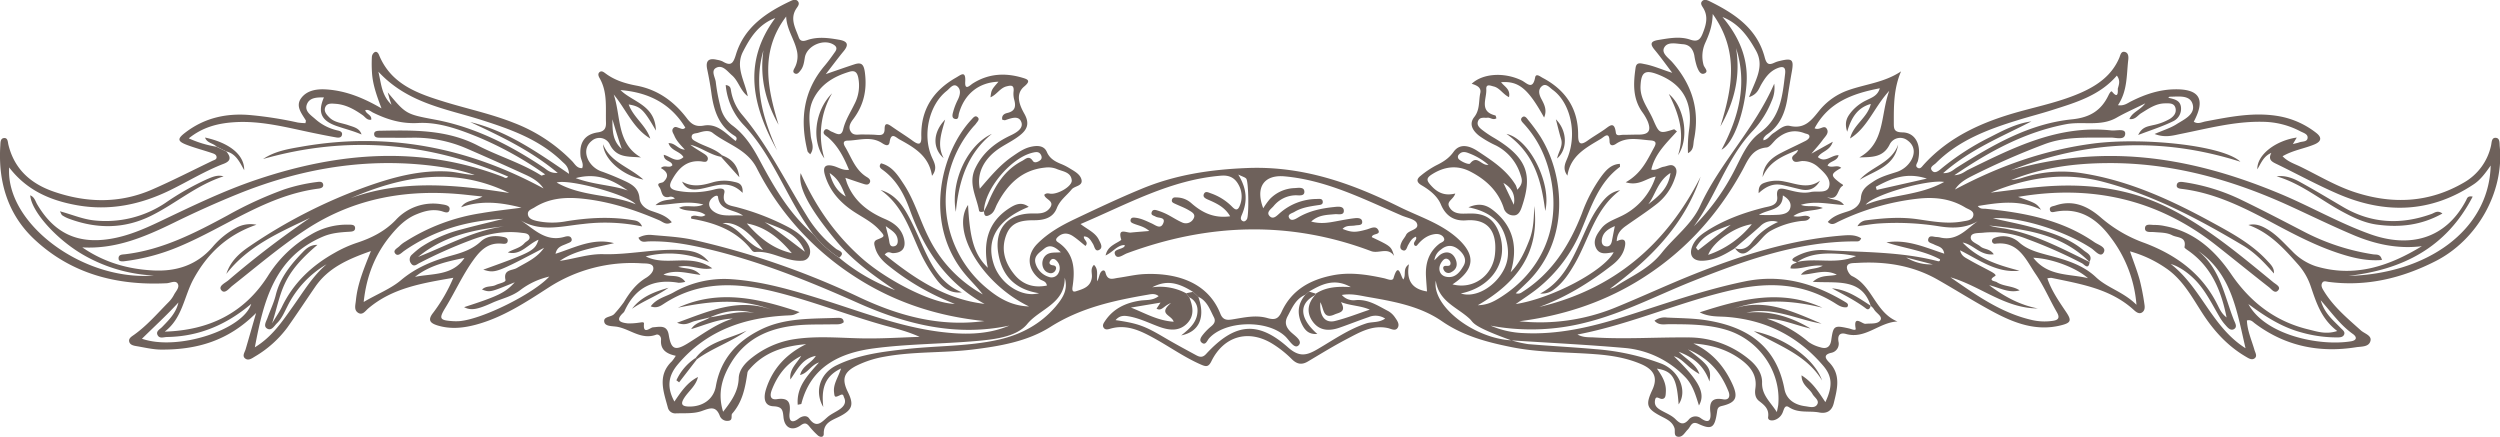 <svg xmlns="http://www.w3.org/2000/svg" viewBox="0 0 1085.47 189.81"><path fill="#6e615b" d="M630.65 123.47c9.11 2.38 17.49-3.85 18.45-13.08 1.15-11.15-4.16-15.38-12.48-14.72-5 .4-8.79-1.68-11-6.88-1.52-3.65-4.88-6.3-8.36-8.33-2.35-1.37-2.28-2.71-.4-4.16a39.52 39.52 0 0 1 6.6-4.44c3-1.47 5.58-3 7.67-5.94 2.79-3.92 7.06-2.54 10.34-.39 6.24 4.11 12.61 8.2 16.63 14.84a9.67 9.67 0 0 1 .67 2c2.7-2.62 2.07-4.59 1.43-6.46a21.33 21.33 0 0 0-10.6-12.71 43.87 43.87 0 0 1-7.34-4.22c-2.56-2-4.71-4.94-2.16-8.16s1.86-7 2.63-10.45c.53-2.46-1.66-3.35-3.74-4 4.9-4.61 14.27-5.06 21.67-1.46 2.12 1 4.8 4.48 5.87-1.25.37-2 2.18-.43 3.23.12 10 5.27 15.5 13.41 15.45 24.87 0 3.61.86 4.72 4.12 2.39 2.31-1.65 4.76-3.07 7.1-4.67s4.48-4.08 5.15 1.22c.21 1.62 1.82 1 2.92.95 2.33 0 4.65-.11 7-.1 4.25 0 5.49-1.62 4-5.53a21.35 21.35 0 0 0-2.49-4.31c-4.18-5.94-3.83-12.54-2.85-19.21.38-2.59 2.34-1.85 3.91-1.56 4.08.76 7.82 2.54 12 3.78-2.57-3.37-5-6.81-7.73-10.08-2.14-2.61-1.43-3.66 1.65-4.17 4.63-.76 9.35-1.69 13.85-.16 3.31 1.13 4.43-.07 5.5-2.81 1.46-3.7 2.46-7.27.13-11-.51-.82-1.27-1.82-.55-2.74.89-1.14 2.23-.66 3.23-.17 10.86 5.33 20.72 11.77 24.06 24.39.79 3 1.77 3.55 4.34 2.3a11.37 11.37 0 0 1 2.38-.75c5.23-1.28 6-.52 5.06 4.69-.68 3.77-1.29 7.55-1.87 11.34-1 6.49-3.32 12.2-9 16a5.89 5.89 0 0 0-1.35 1.46c-.16.21-.09.57-.14 1 2-.29 2.88-2.14 4.35-3.09 2.25-1.44 4.55-3.74 7.15-3.15 6.55 1.5 9.47-2.56 12.91-6.81a28.08 28.08 0 0 1 12.6-8.74c7.46-2.62 15.6-3.32 22.78-8.14-3.14 7.28-3.16 14.64-3.15 22 0 2.83-.1 4.44 3.75 4.5 5.72.08 8.39 5.59 6.72 12.39-.25 1-1.51 2.24 0 3.05 1.05.56 1.75-.58 2.41-1.31 11.28-12.49 26-18.83 41.78-23.19 9-2.48 18.15-4.42 26.72-8.23 7.16-3.18 13.34-7.54 16.54-15.13.48-1.15.72-3 2.5-2.48 1.49.43 1.52 2.13 1.37 3.44-.77 6.57-.29 13.4-4.47 19.65 2.72.44 4.29-1 5.94-1.78 5.89-2.94 12-5 18.65-5.11 10.85-.2 13.53 4.3 8.33 14.06 1.77 1.21 3.46.19 5.14-.13 10.64-2 21.24-4.2 32.19-2.19a36.6 36.6 0 0 1 15.77 7.13c2.69 2.07 2.29 3.81-.75 5.07-4.39 1.82-9.24 2.49-13.8 5.12 2.3 2.39 5 3.21 7.5 4.41 7.94 3.85 15.52 8.49 24 11.24 16.32 5.3 32.17 4.57 47.23-4.22a24.47 24.47 0 0 0 11.79-16.05c.32-1.33.16-3.6 2.16-3.37 1.78.2 1.48 2.34 1.62 3.76 1.93 19.77-9.71 40.56-27.9 49.79-14.59 7.41-29.92 11.13-46.37 9-1-.12-2.16-.63-2.77.35-.82 1.31.07 2.62.74 3.71 4.16 6.78 10.2 11.8 16 17 1.56 1.39 4.69 2.17 4.19 4.45-.62 2.86-4 2.49-6.33 2.87-16 2.53-30.8-.52-43.93-10.4-.88-.66-1.66-1.71-3.41-1.24.18 4.49 2.07 8.59 3.29 12.84.36 1.22 1.35 2.68 0 3.65-1.23.84-2.56-.06-3.72-.74-7.8-4.55-13.72-11-18.62-18.47-4.63-7.09-8.59-14.74-15.8-19.77a52.16 52.16 0 0 0-15.91-7.52c1.57 4.58 3.14 8.51 4.25 12.57a99 99 0 0 1 2 10.3c.21 1.31.3 2.78-1 3.65s-2.6-.17-3.52-1c-10.14-9.3-23.1-11.32-35.82-14a7.09 7.09 0 0 0-1.8.21c1.85 5.42 5 9.91 8 14.39 2.63 3.84 2.4 4.9-2.08 6-10.61 2.68-20.13-.91-29.21-5.75-8.22-4.38-16.1-9.4-24.19-14-10.92-6.25-22.81-8.09-35.18-7.34-1.53.09-4-.11-4.33 1.57-.26 1.21 1 3.57 2.21 4.14 8.84 4.18 10.07 15.79 19.69 19.72-8 .36-13.89 7.8-22.35 5.41-2.59-.73-3.68.53-3.25 3.28a4 4 0 0 1-3.2 4.92c-3.3.79-2.6 2.35-.92 4.05 5.35 5.42 3.57 11.7 2.07 17.83-.74 3.05-2.8 4.71-6.36 4-4.35-.82-9 .46-13.1-2.29-1.76-1.17-2.13.88-2.6 2a5.64 5.64 0 0 1-3.83 3.63c-1.28.33-2.8.05-2.6-1.37.49-3.47-1.61-5.15-3.9-6.91-1.81-1.4-1.93-3.47-1.64-5.49.8-5.5-1.9-9.23-6-12.32-6.17-4.66-13.25-6.64-20.93-7.19 8 3.64 13.37 9.83 16.94 17.61 2.69 5.88 1.57 8.09-4.7 9.55-1.81.42-1.8 1.54-2 2.9-1 6.64-2.34 7.5-8.13 4.81-2.93-1.36-3.28 1.28-4.55 2.52s-2.2 3.37-4.23 3.1-1.09-2.47-1.53-3.78c-.9-2.66-3.13-3.74-5.37-4.89-6.75-3.47-7.32-5.08-4.25-11.66 2.38-5.1 1-8.6-4.57-11.08-6.48-2.85-13.38-3.93-20.4-4.45-12.12-.91-24.36-.65-36.31-3.08-10.56-2.14-20.83-4.84-30.09-11.24-9.58-6.62-21.19-8.62-32.55-10.59-3.37-.59-6.78-1.5-10.88-.79a6.69 6.69 0 0 0 5.75 2.27c5.58-.6 9.9 2.41 14.44 4.76a8.77 8.77 0 0 1 2.87 2.69c.92 1.33 2.18 3 1.17 4.56s-2.78.43-4.17.11c-6.81-1.52-12.36 1.85-17.92 4.75-5.75 3-11.29 6.42-16.88 9.74-2.72 1.61-4.78 1.18-7.06-1.09a46.78 46.78 0 0 0-8.19-6.51c-10.44-6.52-21.24-3.51-26.65 7.51-1.29 2.61-2.38 2.37-4.58 1.41-7.22-3.16-13.6-7.75-20.46-11.51-5.93-3.25-11.9-6.12-19-4-.93.28-2.06.55-2.73-.47s-.06-1.93.5-2.77c3.63-5.54 9.07-8.06 15.37-9 2.59-.39 5.35.09 8-1.94-1.58-1.29-3.27-.88-4.74-.62-14.79 2.54-29.14 5.67-42.29 14-10 6.32-22 8.37-33.81 9.81-12.73 1.55-25.64.76-38.3 3.12a44.32 44.32 0 0 0-12.07 3.9c-5.51 2.79-6.46 5.84-3.75 11.35s2.07 7.81-3.59 10.7c-3.23 1.65-7 2.65-6.85 7.51 0 1.69-1.58 1.55-2.57.7a33.71 33.71 0 0 1-3.77-4c-1.19-1.43-2.06-1.54-3.7-.36-3.68 2.65-7 1.13-7.45-3.57-.3-3-.47-4.55-4.37-4.72-4.31-.18-4.23-4.14-3.23-7.34 2.87-9.1 8.92-15.44 17.45-19.64-9.47.83-18.18 3.37-24.68 11a2.9 2.9 0 0 0-.8 1.25c-.95 6.44-2.08 12.76-6.64 17.91-.65.73.45 2.83-1.51 3.11a3.48 3.48 0 0 1-3.79-1.92c-1.73-4.78-4.32-3.58-8-2.28-3.48 1.22-7.54.85-11.36 1a3.3 3.3 0 0 1-3.3-2.62c-1.85-6.87-4.63-13.86 1.78-20a17.6 17.6 0 0 0 1.68-2.39c-4.07-.87-6.77-2.64-6.39-7 .12-1.3-1-2.58-2.16-2.14-6.3 2.32-11.11-2.31-16.65-3.41-2-.4-5.28-.07-5.8-2-.71-2.67 3.15-2.1 4.41-3.73a56.67 56.67 0 0 0 4.05-5c2.51-4.2 5.34-8 9.65-10.58 1.65-1 3.6-2.86 3.08-4.7-.46-1.66-3.14-1.5-4.88-1.58a66.44 66.44 0 0 0-40.44 10.45c-10.06 6.49-20.11 13.15-31.93 16.26-5.39 1.41-10.79 1.93-16.26.29-3.28-1-4.58-2.32-2-5.56a70.31 70.31 0 0 0 8.74-15.17c-13.51 2.36-26.41 4.39-36.92 13.3-1.29 1.09-2.59 3.28-4.62 1.76-1.65-1.22-.95-3.33-.77-5.16.68-7.18 3.44-13.78 6.53-21.51-10 3.53-18.51 7.28-24.18 15.52-4.06 5.9-8 11.9-12.14 17.73a47.45 47.45 0 0 1-14.03 12.54c-1.26.77-2.77 1.91-4.15.93-1.59-1.12-.3-2.7.1-4.07 1.39-4.75 2.75-9.51 4.54-15.75-12.12 12.21-25.91 15.96-41.07 15.89-3.62 0-7.25-.89-10.86-1.5-1.28-.21-2.85-.53-3.17-2s1.17-2.23 2.22-3c5.59-4 10.06-9.22 14.86-14.08a12.74 12.74 0 0 0 2.36-3.2c.79-1.57 2.67-3.28 1.57-4.94-1-1.45-3.11-.18-4.71-.09-21.72 1.08-41.59-4.11-57.61-19.19C3.39 93.05-.86 78.91.13 63.28c.09-1.29-.05-3.12 1.52-3.33 1.79-.24 1.71 1.67 2 2.9 2.57 10.54 9.63 16.84 19.5 20.29 14.4 5 28.81 5.3 42.93-.86 8.85-3.86 17.45-8.28 26.16-12.46.73-.35 1.78-.52 1.8-1.51 0-1.22-1.15-1.57-2.05-1.87-3.62-1.22-7.35-2.19-10.91-3.55-4.06-1.56-4.12-2.64-.73-5.25 8.67-6.68 18.5-8.7 29.21-7.59a164.17 164.17 0 0 1 19.72 3.15 23.53 23.53 0 0 0 3.36.26c.07-.6.26-1 .13-1.21-1.81-3-4.53-6.13-2.05-9.57s6.72-4.11 10.83-3.86c8.28.51 15.86 3.45 24.1 8.24-2.22-5.84-3.82-10.5-4.13-15.44a57.89 57.89 0 0 1-.05-7 2.69 2.69 0 0 1 1.24-2c.84-.4 1.49.35 1.84 1.2 5.29 13 17.14 16.91 29 20.55 9.87 3 20 5.17 29.62 9a70.37 70.37 0 0 1 25.27 16.64c1.18 1.24 2.06 3.12 4.34 3 .76-1.94-.57-3.55-.73-5.31-.54-5.79 1.83-9.39 7.52-10.22 2.9-.42 3.62-1.83 3.54-4.31-.2-6.46.71-13.06-2.68-19.08-.48-.84-1.05-1.94-.14-2.75s1.87 0 2.63.55c4 3 8.69 4.4 13.39 5.28 9.44 1.77 16.48 7 22.06 14.37 2 2.6 3.91 3.56 7.14 3 6-1.12 9.67 3.49 13.91 6.68 1.07-1.5-.22-2.09-.81-2.47-6.65-4.33-8.73-11-9.73-18.32-.47-3.46-1.1-6.91-1.82-10.33-.8-3.78.69-5 4.27-4.13a8.71 8.71 0 0 1 2.39.69c3.57 2.14 4.61 1 5.79-2.91 3.63-12 13.2-18.34 23.86-23.35 1-.48 2.36-.91 3.19.31.64 1-.05 1.93-.62 2.74-3.17 4.5-.63 8.62.88 12.78.68 1.89 2.11 1.71 3.7 1.16 4.58-1.56 9.19-.94 13.82-.13 3.5.62 4.41 2 2 4.92s-4.69 6-7.79 10c4.88-1.68 8.61-3 12.4-4.24 3.05-1 4.09-.08 4.57 3.49 1 7.58-.46 14.15-5 20.22-1.15 1.52-2.44 3.45-1.11 5.52 1.21 1.88 3.28 1.15 5.06 1.21 2 .06 4 0 6 .18s3.61.24 3.62-2.58c0-3.06 1.55-2.12 3.16-1 3 2.11 6.11 4 9.08 6.18 2.48 1.78 3.8 1.9 3.7-1.78-.33-11.66 5.09-20 15.06-25.68 2.13-1.2 4.28-3.26 4 1.79-.24 4.12 2.11 1.48 3.3.73 6.83-4.32 14.1-4.7 21.62-2.44 2.14.64 3.76 1.22.71 3.76-4.14 3.43-1.86 8.46 0 11.77 2.49 4.37 1.21 7-1.88 9.44-2.58 2.06-5.62 3.54-8.42 5.32-7 4.48-10.47 10.95-9 17.87 4.54-5.25 8.73-10.32 14.19-14.05 2.49-1.71 4.95-3.47 7.92-4.14 2.7-.62 5.75-.69 7 2.23s3.59 4.16 6.24 5.24a23.76 23.76 0 0 1 3.56 1.8c2 1.23 4.39 2.43 5.13 4.6 1.09 3.22-2.81 3-4.14 4.6-2.18 2.69-5.11 4.68-6.46 8.14-1.72 4.44-5.85 5.27-9.93 5.27-5.16 0-9.77.69-11.93 6.14-2.54 6.4-.76 12.18 3.3 17.26 3.6 4.48 8.41 6.14 14.26 4.95-.37-2-2-2-3-2.71-5.53-4.23-6-10.56-1.13-15.46 4.66-4.7 10.33-7.88 16.2-10.67 9.48-4.5 19-9 28.66-13 14.71-6.18 29.92-8.53 46.08-9.18 24.26-1 45.46 6.59 66.39 16.95 8.34 4.12 17.37 6.91 24.59 13.14 8.59 7.54 8.22 13.87-1.7 20.42ZM515 127.33l1.38 1.76c1.62 4.07 2.39 8.14-1.2 11.58s-8 2.65-12.17 1.1-8.26-3.57-12.72-4.39c-2.08-.38-4.1-.54-5.91 1.61 9.83 1.44 12.64 2.52 21.37 7.67 4.45 2.62 9 5.06 13.53 7.52 1.5.82 2.8 1.24 4.37-.46 12.38-13.43 22.37-14.62 35.54-2.94 4.94 4.38 8.1 3.62 12.88.82 6.86-4 13.44-8.66 21.14-11.18 2.51-.83 5.44-.17 8.21-2.1a7.61 7.61 0 0 0-7.15-.64c-4.25 1.45-8.42 3.12-12.66 4.59-4.44 1.55-8.75 1.43-11.69-2.71-2.76-3.89-2.1-7.87 1.06-11.41q.15-.33.33-.66c4.44-2.89 9.48-3.19 15.2-2.83-7.05-4-12.62-1.31-18.11 1.93l-1.55 1.36c-4.25 1.74-5.82 5.7-7.78 9.35-1.38 2.56-.85 4.59 1.22 6.68 1.73 1.72 5.58 4 3.5 6-1.84 1.75-4-2.34-5.82-4-7.77-7.27-26-6.83-33 .91-.87 1-1.53 3.31-3.25 1.83-1.34-1.16.07-2.79 1-3.92a25.66 25.66 0 0 1 3.2-3.14c1.29-1.08 2-2.23 1.15-3.88-1.75-3.37-2.93-7.16-6.79-8.91-.75-.71-1.5-1.42-2.26-2.12-7-4.44-12-5.07-17.74-2a24 24 0 0 1 14.72 2.58Zm141.19 20.46c-17.4-6.32-16.21-7.59-18-9.29-5.42-5.11-13.52-7.52-14.78-16.64-1.83 11 16.6 25.09 32.81 25.9a51.72 51.72 0 0 0 7.26 1.65c9.77.83 19.58 1.33 29.35 2.2a102.73 102.73 0 0 1 28.54 6.29c7.77 3.06 11.43 11.94 7.47 17.68-.81-11.5-2.57-14.43-9.42-15.53 2.16 3.08 4.11 6.19 3.87 10.09-.08 1.29 0 3.09-1.75 3.07-1.26 0-2.75-1.9-3 1-.19 2 1.06 3 2.57 3.89 2.16 1.25 4.64 2.18 6.35 3.88 2.06 2.08 3.5 2.68 5.66.33a3.8 3.8 0 0 1 5.4-.69c3.77 2.68 4.45.41 4.09-2.71-.5-4.36.77-6.38 5.5-5.54 2.77.49 3.17-1.48 2.36-3.47-3.2-7.92-8.15-14.25-17.57-18.19 9.27 7 10.22 8.35 9.33 13.93-2.33-6.59-6.47-10.25-13.36-12.9 3.83 3.66 7.67 5.5 9 9.68a28.9 28.9 0 0 1-5.42-4c-1.74-1.5-3.37-3.17-5.66-3.73 10.93 10.57 13.93 16.07 10.87 21.37-1.48-4.65-2.71-9.1-6.14-12.52a41.26 41.26 0 0 0-26-12.45c-16.46-1.44-32.9-2.24-49.33-3.3ZM353.13 101.7a47.46 47.46 0 0 0 11.23 10.21 82.92 82.92 0 0 0 24.29 14.08c-9.22-6.26-18.33-12.67-25.46-21.27-11.83-14.28-16.78-23.46-15.55-29.54 6.63 14.87 15.23 26.91 26.56 36.93 10.9 9.64 30.56 19.69 40.37 19.83a106.81 106.81 0 0 1-28.84-16.62c-2.67-2.13-4.9-4.54-5.8-7.9-.32-1.2-.87-2.66.94-3.39 3.46-1.39 3.46-1.41.93-4.19-3.08-3.4-7.16-5.39-10.92-7.84-6-3.94-10.67-9-12.73-16.1-.95-3.26 0-4.8 3.72-3.83 2.1.54 4 2 6.76 1.68-2.31-5.56-4.79-10.39-9.09-14.08-.92-.79-2.7-1.57-1.56-3.09.91-1.23 2.06.19 3.07.57 1.94.73 4.23 2.56 5.07-1.05.94-4 3.17-7.32 4.88-10.91a17.3 17.3 0 0 0 1.61-11.63c-.51-2.27-1.56-3.11-3.87-2.39-6.57 2-12.16 5.22-15.47 11.64-2.71 5.26-1.75 10.67-1.26 16.13.24 2.57 1.88 5.27-.24 8.06-.54-.62-1.05-.94-1.15-1.35-3.37-13.53-1.91-26.09 7.42-37.1 1.61-1.9 3.06-3.93 4.51-6 .73-1 1-2.06-.36-3-4.31-3-11.87.22-12.74 5.44-.33 2-.57 4-1.87 5.61-.62.79-1.36 1.82-2.41 1.33-1.27-.59-.52-1.74-.09-2.56a10.69 10.69 0 0 0 .81-7.79c-1.2-4.87-4.38-9.09-4.54-14.41-11.48 15.11-8.2 30.94-3.3 47-5.73-10.15-8.26-20.8-6.57-32.34-4.47 15.4-.23 29.58 5.9 43.44-10.44-18.85-15.29-37.88-.76-57.46-7.32 2.77-10.89 8.53-14 14.58-3.51 6.74.84 12.88 2.06 19.42-3.3-2.53-4-6.61-6.86-9.1-2-1.73-4-4.61-6.7-3.35s-.53 4.22-.33 6.34a79 79 0 0 0 1.93 10.29 14.05 14.05 0 0 0 5.12 8.38c5.28 3.85 8.7 9.1 11.73 14.7 6.39 11.98 13.1 23.72 23.56 32.63ZM98.28 65.79c1.84 2.21 2.24 4-1.07 5.29-8.12 3.1-15.52 7.68-23.3 11.48-12.92 6.31-26.33 9.12-40.7 6.51-11.46-2.08-21.59-6.43-29.23-16.37-1.61 24.5 32.21 49.45 62.86 46.93a67.51 67.51 0 0 1-31.91-9.71c-11.11-6.78-21.36-18.36-21.8-25.12 1.85.77 2.21 2.53 3 3.9 7.37 12.54 17.58 17.37 31.85 15 7.48-1.23 14.37-4.18 21.15-7.41 14-6.66 27.89-13.46 42.63-18.39 35.43-11.86 70.92-14.82 106.61-1.1.62.24 1.34 1 2.27-.12-34.65-15-70-18-106.41-7.64 5.26-3.51 11.25-4.41 17.13-5.43 37-6.41 71.74.37 104.63 18.21-1.95-2.92-4.81-4.56-7.76-5.92q-12.72-5.83-25.55-11.4a56.87 56.87 0 0 0-23.86-4.71c-4.5.08-9 0-13.5 0-1.12 0-2.69.07-2.86-1.37-.19-1.6 1.4-1.63 2.5-1.65 14.52-.27 29-.58 42.49 6.41 9 4.66 18.87 7.54 27.53 13 .23.15.77-.18 1.74-.45a151 151 0 0 0-29.58-16.39c-8.24-3.31-16.79-6.41-25.6-5.93-7.27.4-13.39-1.49-19.56-4.51-1-.5-2-1.53-3.4-1.05.46 1.79 2.92 2 2.61 4.11-1.88.36-2.64-1.23-3.79-2-3.59-2.52-7.34-4.62-11.84-4.9-1.64-.1-3.61-.37-4.35 1.55-.68 1.76.59 3.17 1.78 4.36 2.25 2.27 5.42 2.39 8.22 3.37 2.3.81 4.9 1.24 5.77 4.05-3.59-1.55-7.29-2.44-10.86-3.69-6.69-2.33-8.27-6-5.47-12.42-3 0-6.23 0-7.39 3s1.76 4.73 3.69 6.46a21.53 21.53 0 0 0 9.71 4.92c1 .22 2.09.61 1.83 1.89s-1.46 1.3-2.44 1.13c-3.28-.57-6.55-1.23-9.81-1.9-11.4-2.34-22.7-5.48-34.53-4.71-7 .45-13.63 2.07-19.74 7a47 47 0 0 0 12 3.64Zm329 26c-.83.3-2.05.43-2.2-.39-1.09-6.05-4.79-11.75-1.62-18.36 3.32-6.89 8.69-11.11 15.38-14.27 2.3-1.09 5.61-2.94 4.63-5.71-1.1-3.12-4.42-1.74-7-.89-.38.13-.89-.13-1.31-.2-.36-1.94 1-2.65 2.2-2.92 3.65-.84 3.77-3.09 2.92-6.06a10.06 10.06 0 0 1-.18-3.47c.21-2.77-1.26-2.47-3.15-2-2.78.73-4.15 3.57-6.9 4.73.41-3.24.41-3.24 3.48-6.77-8.54.28-14.78 5.29-17.17 13.77-.29 1 0 2.79-1.73 2.38-1.49-.35-1.1-1.92-.8-3a28 28 0 0 1 1.94-5.12c1.1-2.11 1.65-4.54-.12-6s-3.27.91-4.58 1.94c-7.75 6.11-10.64 19.18-6.51 28.7 1.08 2.48 2.7 4.92.1 8.19-1.28-8.62-7.66-12.26-14.11-15.8-1.63-.9-3.62-3.33-4.29 1.12-.37 2.48-2.47 1-3.55.3-4.76-2.91-9.77-1-14.67-.9-2 0-2 1.21-1.1 2.7 2.8 4.66 4.42 10.15 9.52 13.17.82.49 1.79 1.31 1.15 2.43s-1.76.78-2.71.48c-2.45-.77-4.88-1.63-7.86-2.63.43 1.33.58 2 .82 2.56 3.08 7.61 9 12.16 16.32 15.29 4 1.71 7.26 4.14 8.33 8.64.94 4-.8 6.13-4.8 6.21-1 0-2.13-1.16-3.57.64 12.91 10.4 26.31 19.39 43.36 21.41-16.65-9.11-26.24-23.64-32.49-40.94-2.45-6.78-5.85-13.09-12-17.44-.79-.56-1.59-1.35-.47-2.67 4.9 1.26 7.37 5.28 9.9 9.12 4.7 7.15 6.92 15.48 10.76 23.06a57 57 0 0 0 23.53 24.74c-2.33-3-5-5.61-7.43-8.47-18.49-21.8-11.17-52.84 2.55-67.5.66-.71 1.5-1.83 2.45-1.11 1.37 1 .09 2-.54 2.94-.38.54-.89 1-1.32 1.5a49.24 49.24 0 0 0 6.62 70.46c5.05 4.12 10.55 7.19 17.74 7.41-20.42-9.83-34.16-32.95-26.48-44.07.79 15.07 2.77 21.56 8.58 27.28-2.18-10.84-.1-19.91 9.53-26 2.4-1.51 5.14-2.81 8.23-.45-13.59 5.42-18.8 14.27-15.1 25.14 2.81 8.26 12 14.41 19.6 12.35-10.41-1.61-16-7.54-17.66-17-1.93-10.75 3.93-17.64 14.66-17.62 2.83 0 5.74.26 7.72-2.44 2.27-3.09-2.27-3.66-2.46-5.69 1-.9 1.83-.55 2.65-.46 3.3.37 9.49-3.23 9.27-5.8-.33-3.72-4.12-3.84-6.7-5a10 10 0 0 0-4.91-.53c-10.14 1-16.36 7.36-20.82 15.89-.83 1.6-1.15 3.45-2.91 4.5-1.92 1.15-2.76.71-2.74-1.5.59-1.19 1.25-2.36 1.75-3.58 3.11-7.57 7.23-14.3 14.79-18.22 1.44-.75 2.93-2.57 4.64 0 .72 1.1 2.18.48 3.14-.23s.82-1.77.22-2.66c-.79-1.18-2-1-3.16-.74-9.54 2.02-21.26 15.94-21.43 25.56Zm480 22c-12.09-12.19-27.77-14.25-43.61-15.86a39.65 39.65 0 0 0 6.21 1.21c13.46 2.35 25.33 8.77 37.41 14.64-.49 3.58-2.28 1.09-3.28.55a205.07 205.07 0 0 0-23.84-10.54 40 40 0 0 0-19.1-2.75c-1.95.21-4.94-.08-5.34 1.69-.51 2.23 2.6 2.92 4.15 4.28s4.14.85 5.79 3.4c-5.87.71-8.89-4.34-13.51-5.1 6.75 7.12 15.6 9.87 24.69 12.22-9.85 1.16-17.39-4.63-25.8-8.85.52 2.54 2.37 3.21 3.83 4.07 3.16 1.85 6.47 3.44 9.68 5.2.8.44 2.48 1.44 1.66 1.92-3.48 2 .12 2.21.68 2.59 3 2 6.91 1.55 10 3.62-4.75 1.34-8.87-1.24-13.24-2.26 6.39 4.83 13.22 8.59 21.14 10.1-14.23 0-25-9.76-37.93-13.51 11.09 7.7 22.06 15.53 35.52 18.57a24.46 24.46 0 0 0 8.94.32c2.32-.33 3.16-1.27 1.76-3.69-3.16-5.48-5.66-11.38-9.22-16.58-4.25-6.22-7.39-14.46-17.48-13.21a1.24 1.24 0 0 1-1.47-1c-.12-1.07.73-1.44 1.49-1.69a10.28 10.28 0 0 1 10.31 2.15c3.57 3.13 7.78 4.22 12.14 5.41 7.56 2 15.27 4.08 21.15 9.64 5 4.74 11.81 6.25 17.62 12a55.34 55.34 0 0 0-11.14-29.17c-5.77-7.85-13.23-13.2-23.86-11.28-1 .17-2.24.64-2.56-.62-.41-1.66 1.27-1.66 2.27-2 8-2.82 14.55.52 20.14 5.46a59.42 59.42 0 0 0 18.8 10.83c13.49 5.13 24.63 13.12 31.33 26.39 1 1.89 1.76 4.06 4.14 5.89-2.42-12.23-6.92-22.32-16.9-29.2-.54-.37-1.45-1-1.38-1.33 1-4.64-3.12-4-5.32-5.15-2.4-1.25-5.16-1.14-7.82-1.38-1.53-.14-4.11.41-4-1.72s2.63-1.33 4.15-1.38a20.91 20.91 0 0 1 4.45.48c12.86 2.42 21.83 10.66 28.79 20.84 8.4 12.3 19.24 20.61 33.65 24.07 3.67.88 7.53 2.27 12.43.66-7-5.31-9.15-12.52-11.58-19.62a27.53 27.53 0 0 0-5.54-9.41c-6.12-6.92-12.31-13.72-21.44-17 3.2-.77 5.83.41 8.36 1.93 4.05 2.44 7.14 6 10.45 9.25a25.21 25.21 0 0 0 10.39 6.71c16.87 5.08 31.83 0 46.1-8.69-10.45 1.31-20.32-.86-29.77-4.86-9.2-3.89-18.18-8.28-27.26-12.45-25.43-11.66-51.83-19.06-80.07-18.76-14.18.14-28 2-41.22 7.37a22.73 22.73 0 0 0 5.24-1.1 55.42 55.42 0 0 1 25.65-1.87c20.25 3.18 38.49 11.59 56.25 21.28 8.63 4.72 17.32 9.38 24.09 16.75 1.41 1.54 3.07 3 2.86 5.5-4-4.6-8.15-9-13.28-12.07-19.24-11.46-38.84-21.89-60.75-27.7-16.77-4.45-32.45-2.11-48.93 4.65 7.72-.91 14.45-1.87 21.22-2.48 19.41-1.76 38.16.24 55.93 9.1 16.88 8.43 31.1 20.47 45.53 32.29 1.09.9 3.29 1.91 2.25 3.34-1.45 2-2.94-.26-4.09-1.15-7.74-6.05-15.36-12.26-23.08-18.33-25.44-20-54.2-26.35-85.88-20.91 7.91 2.81 7.91 2.81 10 5.6-9.43-4.53-18.32-3.13-27.5-1.64 1.08 1.46 2.34 1.09 3.42 1.2 16.7 1.71 33 4.68 47.21 14.51 1.72 1.19 5.51 2.18 3.95 4.62-1.38 2.14-3.67-.94-5.3-2-11.57-7.62-31.39-13.86-42.71-13 5.91 1.34 11.11 2.34 16.22 3.7 8.22 2.21 16.41 4.62 23.13 10.18 1.43 1.22 4.22 2.19 2.51 5.13Zm-599 24c-2.26.55-4.52 1.08-6.77 1.65-2 .52-3.89 2.22-7.54.69 14.14-5.17 26.8-10.89 41.16-5.6-13.56-5.3-27.16-3.73-40.79-.93 18-8.22 35.38-3.93 52.85 1.92-2.75 1.35-2.75 1.33-5.11 1.44-18.7.86-35.26 6.4-47.79 21.27-4.09 4.85-4.91 9.82-1.47 16.12 2.84-4.18 5.59-8.37 10.23-10.66-.88 3.8-3.94 6-5.87 8.93-1.75 2.67-1.33 3.85 2 3.9 5.91.09 10.66-3.17 11.63-8.78 2.07-11.92 9.27-19.63 19.72-24.74s22-4.54 33.3-5c1 0 2.44 0 2.5 1.91-1.35 1.16-3.05.87-4.66.91-4.33.09-8.67 0-13 .23-12.71.79-23.95 4.7-31.05 16.16-4 6.45-6.2 13.38-3.65 21.57 3.69-4.71 6.57-8.82 6.77-14.58.12-3.67 2.85-6.69 5.88-9a39.51 39.51 0 0 1 16.66-7.66c10.92-2 21.91-.68 32.89-.6 7.7.06 15.41-.43 23.13-.68-5.15-2.35-10.31-3.6-15.42-5-16-4.48-31.55-10.68-47.77-14.65-16.59-4.06-32.64-4.6-47.69 5.17-1.51 1-3.27 2.27-5.89 1.23 2.65-3.52 6.62-4.2 9.82-6a44.45 44.45 0 0 1 25.38-5.77c13.47.95 26.17 4.71 38.91 8.68 16.84 5.24 33.36 11.77 51 14.08 10.31 1.34 20.67 1.56 30.61-2.63-23.11 4.91-44.73-.48-65.6-9.77-21.5-9.58-43.23-18.35-66.23-23.7-8.16-1.89-16.31-3.31-24.71-3.09-1.48 0-3.39.88-4.51-1.59a9.91 9.91 0 0 1 5.74-1.21c6.13.57 12.27.83 18.34 2.18a347 347 0 0 1 72.08 25c16.95 7.93 34.6 12.83 54.07 10.21-20.84-2.1-39.76-8.41-56.92-19.7A121.28 121.28 0 0 1 328.57 73c-4.23-8.26-12.75-10.28-19.16-15.32-1.71-1.34-4.21-.65-6.32 0-1.05.31-2.65.12-2.78 1.6-.12 1.31 1.25 1.84 2.26 2.39 3.63 2 7.85 2.87 11 5.83l-.51.6c-4.77-.9-8.61-4.11-13.33-5.24 1.77 1.38 3.71 2.47 5.58 3.67 1 .62 2.24 1.4 2 2.64-.32 1.62-1.89 1-2.94.89-6.32-.61-9.84 3.12-12.58 8-1.43 2.57-1.26 4.07 2.27 4.76a36.31 36.31 0 0 0 16.3-.61c1.77-.44 4.71-.89 4.13 1.59-1.28 5.45 2.81 5.4 5.61 6.2a106.39 106.39 0 0 1 22.3 8.67c3.41 1.86 6.56 4.09 8.48 7.52s.48 6.73-2.42 7c-7.24.59-13.44-4.51-20.72-3.76a1.79 1.79 0 0 1-1.28-.71c-6.63-8.65-16-12-26.25-13.76-.1 0-.13-.53-.19-.8 1.82-1.49 4.1.87 6.29-.81-3.48-2.67-7.87-1-11.46-3.12 3.22-1.67 6.61.4 10.54-1.43-7.28-1.89-13.56.13-20.79.28 3-2.72 5.85-2 8.42-2.88a2.46 2.46 0 0 0-2.68-.65c-3.32.49-2.85-2.66-4-4.2-1.65-2.21 1-1.72 1.71-2.37 2.68-2.52 1.69-4.45-1.11-6 1.64-1.67 3.62.31 5-1.23-.31-2.16-3.73-1.5-3.74-4.54 2.86.67 5.55 3.87 8.55 1-1.54-2.62-5.37-2.64-6.49-6.06 2.94-.15 4.1 2.72 7.11 2.82-1.94-2.09-3.68-3.83-4.6-6.11-.42-1-1.39-2.1-.44-3.21.81-1 1.84-.25 2.76 0 .77.23 1.55.76 2.47-.24-6.37-10.52-16.06-15.33-28.15-16.3 5.27 5.26 15.08 6.42 15.38 17.58-5.33-9.23-6.68-10.49-11.82-11.33 2.07 5.66 7.54 9.09 9.37 14.8-7.54-4.51-10.57-12.79-15.88-19.13 3.25 9.5 1.16 21.2 11.86 27.34-5.26-.51-10.57.37-13.54-5.64A5 5 0 0 0 257 61.1c-2.84 2.24-3.1 5.44-1.47 8.58a10.41 10.41 0 0 0 6.07 4.9c3.28 1.19 6.51 2.54 9.67 4s6 3.14 6.39 7.42c.23 2.64 2.22 4.54 5.08 5.55 3.13 1.09 6.53 2 8.94 4.92-2.38 1.53-3.88-.14-5.4-.8-10.61-4.58-21.48-8.11-33-9.37-7.46-.81-14.65-.38-21.2 3.76-1.22.78-3.1 1.2-2.86 3.06s2.16 2.41 3.75 2.8a32.39 32.39 0 0 0 12.9.15c9.42-1.52 18.85-2.09 28.33-.57 1.67.27 3.43.22 4.6 2.83a78.23 78.23 0 0 0-25.52-1.09c-9.45.93-19 3.87-28-2.08 6.19 3.79 11.25 10.16 19.83 7.67 1-.29 2.59-.61 3.05.82s-1.17 1.75-2.14 2.2c-1.87.86-4.16 1.19-4.81 4.34 8.52-2.74 16.35-7 25.4-4.62-8.05 2-16.44 2.83-23.55 7.7 6.35-.87 12.41-3.09 19-2.91 11 .29 21.84-2.31 32.86-1.84 6.47.28 9.75 1.39 12.93 5.27a42.14 42.14 0 0 0-27.48-2.47c8.8 4.57 19.48-1.54 28.88 5.17-5.29 1.09-9.4-1.9-14.78-.65 3.64 1.06 6.73.31 9.68 3.52-5.89-.7-10.9-2.48-16.07-.17 3.15 1.28 6.89-.47 9.47 3.18a11.34 11.34 0 0 1-2.9.41c-11-1.91-18.83 2.09-23.48 12.27a2.48 2.48 0 0 1-.6.8c-3.63 3.39-1.08 4.23 2 4.56a27.52 27.52 0 0 0 4.94-.32c.78-.06 2.2-.51 2.1.45-.48 5 2.68 1.68 3.9 1.58 3.09-.24 6.15-1.13 6.86 3.35 1 6.09 2.66 7 8 3.77 6.44-3.92 12.43-8.63 19.8-10.91-6.37.18-12.08 2.8-18.06 4.56 1.94-3.16 5.58-3.28 8.18-5.11 6.4-.9 12.64-3.16 19.29-1.84-6.69-1.8-12.82-1.1-19.3 1.85Zm445-30c-4.41 2.74-8.84 5.33-14.29 5.43-3.66.06-5.56-2.06-4.48-5.57 1-3.18 3.33-5.28 6.05-7.05 7.77-5.08 16.32-8.19 25.28-10.46 2.5-.63 6.28-.8 5.79-4.85s1.7-3.59 4.19-3c3.41.86 6.87 1.86 10.35 1.09 2.77-.62 7.12.78 8-2.33 1-3.46-2.31-6.31-4.93-8.69a9.93 9.93 0 0 0-6.39-2.44c-1.55-.09-3.67 1.24-4.56-.65s2.06-2.22 2.36-4.21c-6.34 2.56-12.46 4.94-15.36 11.84.4-5.39 3.75-8.29 7.93-10.46 3.54-1.84 7.2-3.48 10.76-5.29.68-.35 1.58-1.06 1.65-1.68.14-1.29-1.23-1.28-2.1-1.62-4.53-1.77-8.5-.66-12.07 2.38-1.52 1.29-2.88 3.66-4.48 3.81-6.4.59-8.15 5.71-10.54 10.07-11.06 20.17-26.19 36.42-45.94 48.28-15.69 9.41-32.74 14.78-50.84 17.1a86.37 86.37 0 0 0 41.57-5.9c11.41-4.65 22.6-9.87 34-14.43 20.79-8.29 42-15.07 64.5-16.88 2.85-.23 5.76-.46 8.37 1.17-.61 1.64-1.74 1.36-2.67 1.36-25 0-48.06 8.34-70.85 17.4-15 6-29.37 13.54-45.11 17.59a95.5 95.5 0 0 1-42.28 1.59 39.77 39.77 0 0 0 14.5 3.24c14.73.72 28.8-2.54 42.69-6.89 17.63-5.52 35-11.82 53.2-15.56 16.12-3.31 30.29.89 43.82 9.07.71.42 1.42 1 .62 2.1-2.29.45-4.1-1-5.84-2.06-13.5-8.22-27.76-8.9-42.9-5.63-23.11 5-44.7 15.06-68.38 19.59 2.65 1.4 5 1.12 7.31 1.26 13.47.82 26.94-.12 40.41 0a41.15 41.15 0 0 1 27.15 9.79c3.08 2.6 5.41 6 5.3 9.82-.15 5.48 3.58 8.31 6.42 12.81.33-1.71.55-2.5.62-3.31 1.21-14.32-8.33-28-22.31-32.32-8.28-2.55-16.75-2.51-25.26-2.53-2 0-4.3.61-6.18-1.52a7.43 7.43 0 0 1 5.38-1.37c5.65.28 11.36.28 16.93 1.14 17.61 2.73 30.55 10.92 34.12 29.92.85 4.55 4.52 6.86 9 7.43 1.73.22 4.1 1 5.16-.67 1.2-1.86-1.18-3.12-2-4.64-1.38-2.51-4.74-3.87-4.74-8.09 4.92 3.1 7.49 7.38 10.35 11.63 3.36-7.14 2.87-11.36-1-15.87-11-12.83-24.8-19.75-41.62-21.12-3.78-.31-7.85.11-11.95-2 18-5.83 35.38-10.26 53.29-2-13.47-3.29-26.86-4.17-40.14 1 14.46-5.73 27 .58 39.77 5.92-10.83-1.82-21.12-7.48-32.63-4.75 10.15-1.07 19.3 1.75 27.87 6.88-6.34-1.36-12.33-4.19-19-4.28a53.27 53.27 0 0 1 18.13 10.12 15.53 15.53 0 0 0 5 2.26c2.82.94 4.41-.11 4.84-3.16.89-6.25 1.26-6.42 7.66-5 1 .22 3.13 1.22 2.93.07-1.1-6.19 2.9-1.89 4.29-2.07 2.3-.29 5.33.29 6.48-1.63 1-1.69-2-3.05-2.87-4.77a7.21 7.21 0 0 0-1.39-1.43v-.07c-4-12.16-14.83-9.66-25.12-10.33 3.61-3.28 7.1-2.21 10.41-3.1-5.28-2.7-10.11-.08-15.57 0 2.51-3.25 6.14-2 9.47-3.89-5.37-.57-9.56 1.75-14 1.15.08-2.16 1.95-1.89 2.81-2.76 8.43-2 17.38 1.24 25.66-2.61-2.19-.31-4.32-.75-6.46-.88-6.67-.43-13.3-.48-19.17 3.52-2.82-.39-2.44-1.42-.4-2.46a23.22 23.22 0 0 1 12-2.77c16.55 1 33.25.59 49.49 4.82.39.1 1 .18 1-.78-7.21-3.92-15.52-4.77-23.27-7.37 8.91-1.48 16.8 2.18 25.1 4.9-.44-3-2.76-3.12-4.42-4-1.07-.59-3.06-.75-2.49-2.48s2.3-.75 3.54-.76a9.7 9.7 0 0 1 2 .31c7.76 1.54 11.7-4.76 17.2-8-5.48 3.81-11.43 4.07-17.75 3.1a116.36 116.36 0 0 0-26.97-1.24c-2.68.21-5.34.69-8.79 1.15a4.9 4.9 0 0 1 3.88-2.58c7.27-.93 14.52-1.53 21.89-.5 6.56.92 13.18 2.25 19.86 1 1.73-.32 4.14-.41 4.63-2.38.56-2.28-2-2.78-3.43-3.65-6.56-4-13.73-4.69-21.21-3.78a106.8 106.8 0 0 0-33.89 9.9c-1.34.64-2.78 1.91-4.61.12 2.51-2.79 5.79-3.63 8.86-4.63s5.28-2.9 5.5-5.8c.29-3.85 2.81-5.36 5.43-7.11 3-2 6.34-2.93 9.65-4a11.5 11.5 0 0 0 6.64-5c2-3.35 1.62-6.63-1.5-8.87a5.1 5.1 0 0 0-7.77 1.9c-2.89 5.69-7.88 5.32-13.14 5.52 11.29-6.26 9.1-18.16 13-28.93-6.64 7.26-9.42 16-17 20.69 1.39-6 7.58-8.94 9-15-5.57 1.58-8.37 5.62-10.26 12.07-1.4-4.44.18-6.56 1.77-8.58a19.42 19.42 0 0 1 6.69-5.13c2.18-1.11 4.76-1.87 5.71-5.15-12.05 2.31-22.32 6.17-28.32 17.37 2.31 1.09 4.06-1.69 5.27.19s-.7 3.4-1.71 4.82c-1.32 1.86-2.88 3.55-4.94 6l9.29-5.18c-1.27 4.06-4.91 4.12-6.48 6.68 3.25 2.78 5.87-1 9-.82-.61 2.73-3.89 2.43-4.79 4.5 2 1.29 4.12-.61 5.93 1-4.75 2.7-4.77 3.3-.35 6.62.49.37 1.67.78.86 1.25-2.35 1.39-1.62 6.64-6.63 4.78 2.29 1.61 5.34.61 7.3 3.48-6.61-.4-12.68-1.94-18.68-.08 2.82 1.17 5.9-.12 9.53 1.37-4.3 1.53-8.63.64-12.81 3.51 3.16.82 5.33-1.12 7.28.59-1.08 1.8-2.74 1.36-4.14 1.58a36.31 36.31 0 0 0-13.19 4.34c-2.81 1.66-4.45 4.5-6.85 6.48s-5.12 5.7-8.47.94c2.94 1.08 5.33-.05 7.08-2.25a29.3 29.3 0 0 1 11.64-9.1 7.33 7.33 0 0 0-7.81 1.89c-3.64 3.29-7.37 6.35-11.01 9.5ZM134.56 94.62c-13.28 6.32-26.88 12.17-36.28 24.3 1.75-5.45 5.66-9 10-11.92a225.33 225.33 0 0 1 51.5-26.21c11.14-3.92 22.59-7 34.7-6.33 3.92.22 7.69 1.41 11.63 1.51a78.2 78.2 0 0 0-12.09-3.07c-31.46-5.2-61.69-.46-91 11.44-9.42 3.82-18.65 8-27.79 12.49-12.43 6.06-25.06 11.42-39.5 10.58 9.37 6.45 19.63 9.42 30.54 10 10.14.58 19.08-2.2 26-10.15a34.94 34.94 0 0 1 10-8.2 13 13 0 0 1 9.08-1.48c-13.12 4.52-21.51 12.93-27.32 23.56-4.13 7.57-4.8 17-12.51 22.85 19.26-.59 34.48-8 44.78-24.13a53.09 53.09 0 0 1 18.47-17.87 30.39 30.39 0 0 1 16.69-4.44c1.12 0 2.7-.06 2.72 1.47s-1.54 1.54-2.66 1.61c-3.83.22-7.59.53-11.22 2.07-21.08 8.91-25.81 27.79-29.65 48.1 7.65-4.67 12-11.38 16.61-17.85s8.51-13.08 14.56-18.23a43.64 43.64 0 0 0-17.11 18.43c-1.29 2.51-2.38 5.18-4.45 7.19-1.23 1.19-2.4 3.56-4.39 2.25-1.6-1.06-.26-3.07.28-4.58 1.16-3.3 2.75-6.48 3.57-9.85 1.87-7.63 6.6-13.38 11.84-18.79 1.44-1.48 3.21-3.09 6.28-3.06-16.11 13.56-15.42 20.63-19.71 34.1 1.84-3.07 3.2-5 4.19-7 4.96-10.45 12.96-18.03 22.96-23.62a53.22 53.22 0 0 1 9.54-4.32c6.38-2.08 12.26-5 17-9.94a22 22 0 0 1 20-6.82c1.44.21 3.63.51 3.38 2.22-.31 2.21-2.43 1-3.67.7-3.79-.94-7.23 0-10.69 1.42-4.64 1.88-8.06 5.33-11.14 9.06-6.78 8.2-10.58 17.66-11.79 29 5.9-3.47 11.79-5.75 16.16-9.44 6.68-5.63 14.16-8.56 22.2-10.77 4.55-1.25 8.86-2.69 12.44-6 2.62-2.42 6-2.74 9.42-2.1 1.06.2 2.58.42 2.28 2-.23 1.25-1.56 1.08-2.49 1-6-.59-9.4 2.91-12.58 7.38-4.57 6.41-7.78 13.58-11.85 20.25-3 4.9-2.71 5.62 3 6a21.44 21.44 0 0 0 3 0c9.83-.8 32-11.78 39-19.34a32.73 32.73 0 0 0-12.38 5.7c-3.77 3-8.29 3.83-12.44 5.71-6.58 3-9.31 3.38-12.16 1.86 14.87-4.81 17.9-6.29 22-10.8-10.75 4.41-10.75 4.41-14.21 3.17 1.69-1.78 4.13-1.05 6-2 1.48-.72 4.41-1.14 4.18-2.18-1.05-4.7 3-4 5-5.23 4.09-2.42 8.6-4.23 11.75-8.73-20.93 11-21.21 11.07-26.41 9.5 21.37-7.71 22.41-8.25 24-13-4.66 1.88-7.77 7-13.31 5.5 2.38-1.46 5.29-1.84 7.2-4 .82-.94 2.7-1.41 2.13-3-.5-1.38-2.17-1.35-3.47-1.52-7.82-1-15.22.58-22.48 3.4a203 203 0 0 0-21.88 9.79c-1.09.58-2.33 1.79-3.49.19a2.8 2.8 0 0 1 .46-4 38.44 38.44 0 0 1 3.84-3.17 58 58 0 0 1 17.79-7.74c5.94-1.62 11.94-3 17.91-4.5-15.66.71-30.16 4.94-43.09 13.93-1.11.78-2.65 2.61-3.83 1.11s1.09-2.36 2-3.36a12.11 12.11 0 0 1 2.38-1.8 85.19 85.19 0 0 1 33-12.37c5.79-1 11.63-1.6 17.44-2.39-8.78-2.27-17.46-3.32-26.2-.17 2-3.18 5.71-2.65 9.27-4.66-3.12-.33-5.1-.53-7.07-.75-25-2.72-48.43 1.16-69.78 15.23-11.16 7.35-21.26 16-31.74 24.26-1.41 1.09-3.33 3.86-4.84 1.88-1.36-1.8 1.73-3.07 3.14-4.28a403.24 403.24 0 0 1 35.36-27.05Zm399.56-.71c-2.32-4-5.91-5.62-9.59-7.22-1-.45-2.46-1.07-1.8-2.49s2-.6 3.07-.24a24 24 0 0 1 8.85 5.48c1 1 2.4 2.64 3.47.27a10.38 10.38 0 0 0-.43-9.64c-1.58-2.83-3.92-4.08-7.44-3.8-22 1.77-40.84 12.41-61.08 21 3.06 2.41 6.35 3.66 7.91 6.78.75 1.5 2 3.48.17 4.45s-2-1.5-2.71-2.62c-.95-1.51-1.73-3.2-3.91-3.23-.33 1.51 2.28 2.34.67 4.14-1.83-1.46-3.53-3-5.44-4.27-2.1-1.39-4.34-1.6-6.44.25-.91.8-1.32 1.57-.13 2.35 7.09 4.7 7.54 11.6 6.45 19.06-.16 1.08-.49 2.89 1.39 2.3 3.11-1 6.5-1.88 6.95-6.15.18-1.69-.8-3.61.91-5.34 2.16 2.1 1 4.79 1.44 7.14.58-1.15.76-2.31 1.2-3.36.56-1.31 1.94-2.09 2.38-.33.91 3.64 3.28 2.5 5.48 2.19 3.79-.53 7.56-1.45 11.37-1.63 12.45-.57 27.23 2.64 33 17.21 1.07 2.67 2.71 2.87 5.1 2.49 5.09-.81 10.26-2.07 15.34-.6 3.17.92 4.72.41 6.15-2.7 4.32-9.46 12.34-13.94 22.22-15.87 7.58-1.48 14.91-.31 22.27 1.28 1.41.31 3.66 1.44 4.11-.07 2.21-7.44 3.06-.65 4.26.6 1.36-2-.43-4.66 2.43-6.59-1.18 6.62 1 10.71 7.85 11.79-.16-2.27-.34-4.37-.45-6.48-.31-5.62 1.13-10.55 5.76-14.18.86-.68 2.58-1 2.09-2.38s-2.19-2.05-3.75-1.88c-3.35.36-5.83 2.27-7.9 4.81a.73.73 0 0 1-1.18.08c-.95-1.49 1.39-2.25.6-3.74-1.77.66-2.5 2.15-3.34 3.59-.6 1-.81 3.11-2.59 2.2-1.39-.71-.73-2.41-.17-3.61.48-1 1.34-1.91 1.83-2.95 1.09-2.31 6-2.08 4.67-5.1-.78-1.82-4.52-2.36-6.94-3.48l-.45-.2c-16.17-7-32-15-50-16.65-8.66-.8-12.89 4.43-9.29 13.86a32.56 32.56 0 0 1 2.88-4 15.63 15.63 0 0 1 10.69-4.76c1.56-.07 4.09-.61 4.28 1.36.23 2.31-2.38 1.73-3.84 1.76a12.64 12.64 0 0 0-9.54 4.73c-1.05 1.2-3.14 2.52-1.86 4.12 1.62 2 3.3 0 4.59-1.1a24.58 24.58 0 0 1 16-6.15c1.1 0 2.63-.36 2.66 1.34 0 1.26-1.34 1.24-2.3 1.38-3.47.53-6.95 1.05-10 2.88-1 .62-3.16 1-2.32 2.59s2.53.68 3.87-.13c4.8-2.88 10.16-4 15.63-4.56 1.57-.17 4.09-.51 4.25 1.43.19 2.39-2.41 1.54-3.87 1.68-3.5.33-7.08.25-10.3 3.19 4.08 1.13 7.5.51 10.93-.13 2.62-.48 5.24-1 7.88-1.31 1.28-.15 3.14-.18 3.33 1.39.23 1.89-1.74 1.5-2.94 1.74-1.87.37-4-.23-5.57 1.51 4 1.6 5.63 1.59 10.5.24 1.67-.46 3.88-1.84 5 .23 1.2 2.29-2.61 1.33-2.81 3.11 8.41 4 8.42 4 9.69 8.18-2.7-4.08-6.65-.85-10-2.12-35.4-13.33-70.74-12.1-106 .95-1.68.62-4.23 2.84-5.18.53s2.68-2.12 4-3.38c.16-.16.15-.49.22-.75-3.27 0-5.08 3.06-8.32 4.54.68-2.94 2.37-4 4.05-5.07 1-.61 2.84-1.53 2.75-1.82-1.69-5.39 2.27-2.85 4.19-3.05 2.44-.26 4.88-.42 8-.69-2.31-2-4.65-2.32-6.72-3.16-.8-.33-1.65-.68-1.4-1.72s1.23-1 2.05-.88c2.53.27 4.76 1.43 7 2.43 1.68.72 3.92 2.8 5.11 0s-2-2.14-3.3-2.91c-.84-.48-2.17-.58-1.71-1.93s1.65-1 2.58-.71a27.41 27.41 0 0 1 4.14 1.68c2.22 1.13 4.31 2.56 6.59 3.54a3.76 3.76 0 0 0 4.81-1.61c1.25-2.08-.8-3-2.12-3.8-1.83-1.09-3.89-1.81-5.84-2.74-.72-.34-1.66-.66-1.36-1.75s1.22-1.06 2-1a9.72 9.72 0 0 1 6.41 2.48c4.77 4.21 9.95 6.65 16.86 5.7Zm97.74-9.89c-.85 2.73-4 3.33-2.56 5.9 1.31 2.32 3.54 2.86 6 2.84 1.34 0 2.67-.08 4-.05 5.8.14 9.35 2.62 11.44 8 4.72 12.08-2.46 23.82-16.46 26.71 6.41 2.11 15.17-3 18.93-10.84 2.17-4.54 1.81-9 .45-13.62-2.18-7.36-7.5-11.23-16.07-12.95 5.15-2.24 8.25-.71 10.93 1.44 8.78 7 10.61 16.16 7.39 26.76 4-4.1 6.13-8.94 8.08-13.88s2-10 2.15-14.87c2.54 19.94-7.36 33.25-24.49 43.06 4-.06 6.81-1.53 9.5-3.2 17.9-11.13 26.19-29.76 22.47-50.51-1.68-9.38-5.37-17.81-11.86-24.92-.73-.81-2-1.89-.86-2.94s2.08.45 2.72 1.27a77.47 77.47 0 0 1 5.29 7.24c10.79 17.44 12.33 44.8-5.16 62.47-1.83 1.84-3.75 3.6-5.63 5.4a2.82 2.82 0 0 0 2.61-.39c13-8.16 20.73-20.41 26.15-34.36a64.85 64.85 0 0 1 8.32-15.88c2-2.68 4.22-5.36 8.13-5.56 0 .71.14 1.21 0 1.33-9.24 6.85-12.45 17.32-16.69 27.32a63.94 63.94 0 0 1-18.92 25.37c-3.08 2.47-6.42 4.58-9.62 6.87 16.09-2.56 38.42-14.54 42.53-22.49-2.81.32-6 1.41-7.62-1.82s.39-6.13 2.33-8.62 5.13-3.64 8-5a28.62 28.62 0 0 0 15.53-17.42c-4 .61-7.18 4.25-13 2.46 6.87-3.88 9.31-9.6 12.27-15 1.13-2 1-3-1.53-3.18-5.11-.37-10.26-1.74-15 1.52-1.26.86-2.72 1-2.76-1.12-.09-4.44-2.29-2-3.72-1.11-6.36 3.83-13.22 7.22-14.57 16-2.39-3.21-.77-5.66.2-8.15 4-10.35 1.11-23.55-6.62-29.12-1.31-.95-2.9-3.07-4.71-1.53-1.65 1.4-1.29 3.43-.21 5.46 1.22 2.31 2.63 4.83 1.21 8.12-6.94-12.59-11.06-15.93-18.67-15.34 1.36 1.89 4.18 3 3.43 6.49-2.7-1.32-4-4-6.64-4.64-1.41-.34-3.38-1.32-3.22 1.26.25 4.05-3.22 9.57 3.91 11.32.25.06.34.79.5 1.22-1.47 1-2.63-.4-3.91-.23s-3.19-.48-4 1.29.41 2.95 1.55 3.87a45.15 45.15 0 0 0 5.35 3.61c14.86 8.85 16.63 16.38 12 30.05-.58 1.7-1.46 3.66-3.56 3.6a4.36 4.36 0 0 1-4.31-3.36c-2.44-7.35-7.82-12.28-14.53-15.71-5.67-2.89-11.22-2.17-16.59 1.24-2.53 1.62-2.43 2.63-.42 4.83 2.84 3.17 5.96 4.63 10.54 3.49Zm241.21-10.05a153.15 153.15 0 0 1 38.73-6.18c27.32-.81 53.11 5.89 78.12 16.31 13.22 5.51 25.67 12.72 39.18 17.57 16.94 6.07 32.75 2.33 41.68-14.74.41-.78.53-2 2.83-1.56-11.49 22.22-30.52 31.74-54 34.43 33.8-.82 61.1-19.56 61.81-47.93-2.31 3.32-4.38 6.15-7.29 8.1-18.85 12.62-38.7 13-59 4.24-9.17-3.95-17.94-8.78-26.94-13.13-1.93-.93-3.46-1.88-2-4.71-3.41 1.5-4.36 4.29-6.09 7.15-.18-6.28 7.87-12.45 17.13-13.8l-1.7 2.84c1.24-.32 2-.46 2.8-.74 1.32-.5 3.49-.12 3.61-2 .1-1.65-1.86-2.12-3.14-2.8a35.6 35.6 0 0 0-16.29-4.13c-12.15-.28-23.76 2.87-35.5 5.22-3.41.68-6.88 1.84-11.51.07 3.82-1.66 6.87-2.57 9.46-4.21 3.26-2.07 8.21-4.2 7.1-8.56s-6.2-3.42-10-3.42c-.2 0-.39.24-.65.42 2.31.63 4.9.9 5.48 3.7a6 6 0 0 1-3.52 6.62c-4.55 2.23-9.45 3.75-15 5.88 1.7-3.55 4.16-3.69 6.34-4.25a24.05 24.05 0 0 0 7.46-2.77c1.62-1.06 2.87-2.51 2.43-4.55-.53-2.38-2.69-2.17-4.48-2.16-4.06 0-7.2 2.28-10.47 4.29-1.5.91-2.57 2.91-5.1 2.52 1.36-3.1 4.52-3.71 6.91-6.82-4.82 2.39-8.75 4.1-12.45 6.22-7 4-14.7 1.46-22 2.85-17.62 3.37-32.93 11.56-48.45 22.15 3.13-.22 4.45-1.6 6-2.38 19.63-9.62 39.18-19.59 62.13-17.08 2.16.24 6.12-1 6.05 1.38-.08 3.08-4 1.7-6.24 1.73-9.81.12-19.74-.66-29.15 3a321.43 321.43 0 0 0-31.53 13.88c-2.65 1.36-5.25 2.94-7 5.67 19-10.15 38.9-17.25 60.31-20 21.68-2.74 56.24.86 63.63 7.94-34.48-10.97-67.37-9.03-99.69 3.74Zm-174.09 51.44a10.44 10.44 0 0 0 2.24-.88c7-4.61 14.6-7.6 20.33-14.81 5.39-6.78 12.92-12.25 16.61-20.29 8.61-18.77 23.72-33.52 32.19-53.09a13.56 13.56 0 0 1-1.15 7.57 40.89 40.89 0 0 1-7.92 12.64c-11.63 12.08-16.11 28.52-25.86 41.74a96.57 96.57 0 0 0 16.86-22.8c3.4-6.29 6-13.55 11.79-17.78 9.05-6.62 9.85-16 11-25.63.39-3.22-1.08-3.41-3.5-2.4-3.28 1.37-5.15 4.07-6.86 7-1.06 1.83-1.57 4.23-5.3 5.5 2.63-7.17 6.93-13.23 3-20.23-3.45-6.17-7.42-11.73-14.53-14.57 7 8.36 11.18 17.56 10.47 28.69-.78 12.21-5.57 26.2-10.88 28.93 7.57-14.23 11.28-28.6 6.31-44.1 2 12.15-.69 23.35-6.81 34 5-16.27 8.42-32.3-3.33-48.82-.14 5.47-1.69 9.12-3.33 12.75a14.09 14.09 0 0 0-.67 9.28c.29 1.28 2.47 2.91.44 3.78-1.83.8-2.72-1.51-3.31-3a29.63 29.63 0 0 1-1.12-4.84c-.57-2.71-2-4.64-4.92-4.85s-6.45-1.17-8 1.21c-1.69 2.55 1.63 4.65 3.24 6.46 8.63 9.75 12.19 20.82 9.55 33.71-.43 2.11.06 4.56-2.62 5.92a56.41 56.41 0 0 1 .55-10.66c1.55-11.61-3-19.48-13.79-23.59-5.48-2.09-7.1-.88-7.36 5.12-.25 5.59 3.32 9.65 5.37 14.32 2.81 6.44 2.81 6.43 9.15 4.45.18-.05.5.33 1.3.89-4.48 5-9.56 9.64-11.15 16.62 2.22.49 3.69-1 5.44-1.26 1.59-.26 3.35-1.39 4.72 0s.63 3.49 0 5.2a23.68 23.68 0 0 1-8.08 11.2c-4.2 3.27-8.68 6.17-13 9.23-2.21 1.55-4 3.36-4.08 6.72 3.73-1.78 4.09.1 3.43 2.79-.79 3.21-2.84 5.56-5.41 7.56-9.71 7.57-20.06 14-31.66 18.19 32.3-7.62 55.17-27.06 70.07-56.55-7.19 21.19-22.06 35.83-39.42 48.68Zm-236.7-4.83c.23 11.29-10.88 13.53-16.28 20.12-4.45 5.43-13.72 6.63-21.73 7.33-14.93 1.33-30 1.27-44.8 3.22-14.52 1.9-27.39 7.74-31.53 24.09 0 .15-.58.16-1.57.41-.63-7.81 4.27-12.75 9.23-18.38-3.62 1.19-4.72 4.6-8.21 5.46 1-4.09 4.94-5.14 6.84-8.32-6.16 1.22-8.11 6.22-11.06 10.25-.54-4.46 2.82-7 4.69-10.21-6.38 3.18-10.28 8.4-12.75 14.76-.77 2-1 4.47 2.24 4 5.24-.79 6 1.71 5.47 6.08-.34 2.91.61 4.89 3.94 2.35 1.47-1.12 3.49-1.57 4.54-.08 3.15 4.45 5.33 1.77 7.94-.52 1.61-1.41 3.69-2.25 5.45-3.5s2.88-2.88 1.77-5.12c-.26-.51-.2-1.66-1.6-1-2.47 1.19-2.49 1-2.74-1.33-.36-3.51 1.85-6.37 3.06-10.2-7.85 3.67-8.45 9.89-7.72 16.73-4-6.82-1.35-14.63 5.7-18.07 9.59-4.69 20-5.94 30.44-7.1 13.23-1.47 26.64-1.12 39.71-4 9.85-2.2 18.44-6.72 25.08-14.49 2.89-3.5 5.52-7.16 3.89-12.48Zm381.45-45.4c3.08.08 4.32-1.44 5.79-2.37 15.58-9.78 31.48-19.14 50.18-21 7.69-.79 12.63-3.8 15.8-10.48.34-.7 1.11-2.06 1.54-1.53 3.07 3.8 2.41-1 2.49-1.32.44-1.65 1.26-3.46-.42-5.66-7.49 8.73-17.94 11.73-28.21 15-4.91 1.57-9.92 2.83-14.85 4.37-12.93 4-25.57 8.7-35.43 18.58-.9.91-3.16 1.8-1.66 3.43 1.17 1.27 2.78 0 3.94-1a110.56 110.56 0 0 1 20.92-13.54c5.78-2.94 11.54-6.07 18.19-6.95-12.93 6.69-26.5 12.08-38.33 22.47Zm-675.32-35c7.87 9.41 7.88 9.4 20.44 11.76 17.35 3.24 32.67 11.09 47.18 20.78 1.48 1 2.83 2.57 6.14 2.36-12-9.94-25-16-38-22.09 15.85 3.78 29 13 42.91 22.5-.3-3.4-1.9-4.27-3-5.37-9.88-9.58-22.38-14-35.15-18.07-15.35-4.87-31.88-7.18-44.64-20.92 1.34 5.63 1.36 10.08 5.7 14.37-.63-1.86-.87-2.45-1-3.06s-.45-1.54-.63-2.29Zm806.57 111c-3.84-16.45-6.12-32.31-20.61-42.25 9.67 7.72 11.4 19.49 15.55 30 .5 1.26 1.71 3.06 0 4-1.5.82-2.74-.76-3.72-1.86a20.49 20.49 0 0 1-2.35-3.21c-2.89-4.86-5.37-10-9-14.37-3.18-3.89-8.06-7.65-12.35-8.87 13.31 10.27 17.7 27.17 32.43 36.55ZM221.1 83.79c-24.18-11.74-46.66-7.25-68.91 2.27 22.35-8.11 45.09-6.01 68.91-2.27ZM77.47 131.33c-5 5.48-10.45 10.44-15.84 15.75 15.68 5.44 44-4 47.44-15.14-10.62 9-22.58 14.16-36.47 14.38-1.46 0-3.23.85-4.12-.72-1-1.76.92-2.6 1.88-3.59 3.01-3.09 6.08-6.11 7.11-10.68Zm898.78.72c7.13 13.32 30.57 18.4 44.54 16.14 2.46-.4 2.77-1.8.74-3.23-5.28-3.74-9-9-13.91-14.6 1.67 5.84 5.47 8.69 8.63 12 .77.83 2.07 1.61 1.55 2.88s-2 1.25-3.09 1.26a56.7 56.7 0 0 1-15.74-2.24c-8.5-2.33-15.69-7.01-22.69-12.21ZM275.99 88.7c-3.35-4.12-28.8-11.13-34.3-9.44 10.99 6.27 23.43 4.96 34.3 9.44ZM844.13 79c-7.27-1.2-30.76 5.6-34.08 9.88 11.15-4.52 22.86-3.72 34.08-9.88Zm-221.34 34c1.19-1.06 2.11-2.31 3.34-2.89 2.52-1.2 4.68-.2 5.78 2.22s.69 4.62-1.93 5.91a2.18 2.18 0 0 1-3-.85c-.63-1-.51-2.06 1-1.95 1.28.09 2-.19 1.78-1.53a2.34 2.34 0 0 0-1.19-1.43c-1.1-.49-1.84.23-2.48 1.08-2.09 2.79-1.2 6.11 2 6.64 3.82.65 5.83-2.11 7.39-4.83s0-5.15-2.15-7c-2.49-2.09-5.18-2.16-7.7 0a6.51 6.51 0 0 0-2.84 4.68Zm283.79 7.79c-5.25-4.67-16-8.61-23.75-8.88 6.35 8.22 15.7 6.88 23.75 8.88Zm-582.3-23.76c5.3 6.15 11.4 11.06 19.52 12.89-5.2-6.23-11.16-11.37-19.52-12.89Zm-102.62 1c-14.46 1.27-28.48 3.94-40.14 13.53 13.21-5.17 25.67-12.42 40.18-13.57Zm351.62 33.19c-.45 5.93 2 9.21 6.34 8.15 5.14-1.26 10.09-3.26 15.13-4.93-4.16-1.8-8.23-1.63-12.52-3.27 2.6 4.44-1 4.54-2.81 5.38-5.07 2.3-4.61-2.65-6.14-5.33Zm-393.14-11c7.66-1.56 16.42-.42 21.54-8.25-7.63 1.57-15.22 3.24-21.52 8.26Zm580.45-22.87c-7.61 1.16-16.78 7.69-18.92 13.31a41.41 41.41 0 0 0 18.94-13.3Zm-251 42.33c-.88-3-7-3.23-1.15-8.12-3.25 1.24-4.06 3.74-6.28 2.45l1.73-2.62-12.86 2.15c6.08 2.4 11.57 5.68 18.55 6.15Zm-49-30.15c-2.63-2.51-4.84-3.54-7.25-1.52-2 1.65-4.68 3.16-3.7 6.43a8.61 8.61 0 0 0 5.74 5.79 3.34 3.34 0 0 0 4.23-1.76 4.44 4.44 0 0 0-.71-5.12c-.86-1-2.05-1.43-2.91-.1-.74 1.14-.06 1.82 1.21 1.95s1.65 1 1.1 2.09a2.3 2.3 0 0 1-3 1.16c-2.88-.8-3.68-5.09-1.42-7.41 1.78-1.75 4.01-1.25 6.73-1.5Zm353.85-28.44.41 1.37 21.77-4.92c-9.21-2.96-15.72.14-22.16 3.56Zm-541.86 1.62c-6.47-4.46-13.19-7.9-22.61-5.38 8.08 2.99 15.66 2.96 22.61 5.38Zm50.05 10.91c-4-2.9-10.09-1.88-10.87-8.06-.12-1-1.31-.51-2 0-2.57 1.79-2.46 4.57.31 6.41 3.71 2.46 7.9 1.17 12.56 1.65Zm26.83 15.68c-3-8-10.48-10.09-17.44-12.86 6.03 3.97 11.63 8.5 17.44 12.86Zm414.3-16a85.66 85.66 0 0 0 8.75-.07c1.93-.21 4.24-.69 4.81-3s-.89-4-3.23-5.39c-.05 6.73-6.18 5.83-10.33 8.41Zm-432.4 15.32c-6.14-8.33-12.26-12.64-17.64-11.68 7.77 1.63 10.17 9.25 17.64 11.63Zm206.28-32.83c4 6.54 3.92 11.94 1.57 17.44-.39.91-.85 2 .21 2.68.8.52 1.52 0 2-.79.88-1.41.75-16.32-.32-17.55-.46-.58-1.37-.78-3.46-1.78Zm213.85 21.83c-5.88 2.19-12 4.13-15.11 9.92l.89 1.16Zm-35.79-8.95c4.28-3.4 8.73-6.76 9.6-13.57-5.49 3.44-6.43 9.27-9.6 13.55Zm-69.42-17.1a28.32 28.32 0 0 0-8.17-4.9c-1.52-.62-3.19-1.21-4.57.31a1.47 1.47 0 0 0-.07 2.21c1.4 1.25 4.37 2.38 4.8 1.83 3.1-3.97 4.82 1.02 8.01.55Zm54.88 26.59c-3.05 1.31-5.12 2.74-5.62 5.64-.24 1.35 0 2.82 1.59 3.14s2.41-.72 2.72-2.19c.37-1.91.74-3.82 1.29-6.59Zm-316.59 0c.62 2.59 1.25 4.6 1.54 6.65.19 1.36.55 2.37 2 2.14s1.77-1.48 1.67-2.68c-.25-3.07-2.74-4.24-5.23-6.11Zm-17.36-12.85c-1.54-3.42-2.55-7.22-7-10.17 1.42 5.18 3.58 8.13 6.98 10.17Zm-101.3-33.52c0 4.71 0 9.43 4.05 12.87-1.45-4.23-2.79-8.52-4.05-12.87Zm386.83 27.6 4.54 9.5c.8-4.32-.89-7.39-4.54-9.47Zm174.9 32.4a20.38 20.38 0 0 0 11.57 3Z"/><path fill="#6e615b" d="M353.13 101.7c-11.41-14.92-17-33.51-30.19-47.38a28.84 28.84 0 0 1-7.85-17.39c2 .25 2.12 1.34 2.28 2.29a21.62 21.62 0 0 0 4.66 10.37c11.39 13.43 19 29.22 28.2 44a52.79 52.79 0 0 0 12.82 14.49c1.05.79 4.21 1.44 1.31 3.81a47.46 47.46 0 0 1-11.23-10.19ZM570.98 128.15c-7.18 3.7-6.79 10.08 1 16.87-3.11.15-5-.86-6.61-4.07-2.29-4.57-2-9 1.44-13l1.54-1.36 2.92.9q-.14.3-.29.66ZM520.28 128.84c3.15 8.7.59 15.21-7.42 16.79 4.07-3.17 7.19-6.18 7.09-11.06a6.14 6.14 0 0 0-3.59-5.48l-1.38-1.76 3-.61c.82.7 1.57 1.41 2.3 2.12ZM93.97 63.61c-1.44-1.49-4.11-1.45-4.94-3.89 10.51 2.26 17.13 7.48 17 14.18-2.08-3.8-3.76-7.21-7.77-8.14ZM791.12 165.19c-6.84-11.29-19.13-15.17-29.64-21.4 13.46 2.76 26.41 12 29.64 21.4ZM763.59 83.88c-.21-3.86 1.76-4.26 3.42-4.8a15.9 15.9 0 0 1 7.9-.23c5.09.94 10.17 3.37 15.32-.4-2 3.51-4.75 4.57-8.28 3.8-2.76-.61-5.48-1.38-8.25-1.94-3.62-.73-6.81.48-10.11 3.57ZM807.44 78.09c5-5.76 13.81-7.2 16.72-15.32-1.53 9.57-10.2 11.32-16.72 15.32ZM812.2 132.79c-.22 1.2-1 2-2 1.16-4.6-3.46-9.71-6-14.78-8.75 6.49.52 11.58 4.12 16.76 7.52ZM296.15 78.84c4.39 2.53 8.72 1.69 13.1.38a18.13 18.13 0 0 1 9.36-.29c1.82.41 4.08.7 3.82 4.82-6-6.13-12.18-2.8-18.32-1.72-3.19.56-6.24.47-7.96-3.19ZM261.85 62.62c3.1 7.84 11.33 9.82 17.5 15.35-9.07-1.71-17.22-8.85-17.5-15.35ZM302.01 155.47c5.6-7.25 14.59-8.32 22.21-11.92-6.75 4.94-14.88 7.53-21.63 12.46a7.41 7.41 0 0 1-.58-.54ZM290.28 124.94c-5 3.56-10.83 5.62-15.86 9.13 3.99-5.28 9.86-7.42 15.86-9.13Z"/><path fill="#6e615b" d="m302.59 156.01-7.73 10-1.18-.89a23.15 23.15 0 0 1 8.33-9.69 7.41 7.41 0 0 0 .58.58ZM313.52 67.45c4.07 1.54 6.82 4.13 7.5 9.5l-8-8.9ZM53.49 113.48c-.6 0-1.95.1-2-1.14-.15-1.92 1.63-1.81 2.85-1.95 16.24-1.93 30.4-9.27 44.49-16.88a164.37 164.37 0 0 1 24.45-11.23A74.7 74.7 0 0 1 137.85 79c1-.13 2.2-.2 2.46 1.06s-.92 1.7-1.88 1.82c-22.47 2.83-40.37 16.66-60.51 25.11a88.47 88.47 0 0 1-24.43 6.49ZM1034.21 112.88c-6.49.55-12.51-.9-18.41-2.81-9.86-3.2-19-7.93-28.14-12.81-12.63-6.77-25.38-13.33-39.91-15.19-1.12-.14-2.8-.2-2.64-1.64.19-1.73 1.91-1.52 3.23-1.32a85.53 85.53 0 0 1 24.73 7.62c9.44 4.56 18.73 9.43 28 14.23a96.62 96.62 0 0 0 29.33 9.47c1.4.21 3.19-.3 3.81 2.45ZM668.7 127.45c9-4.71 13.12-13.09 17.06-21.52 2.53-5.42 4.68-11 8.17-15.92 2.35-3.31 4.82-6.64 9.51-7.4-10.93 8.08-13.47 21.17-19.75 32-2.42 4.17-5.07 8.21-9.06 11.12a8.46 8.46 0 0 1-5.93 1.72ZM670.92 91.6c-1.64-12.74-4.55-24.81-16.84-33.47 10.25 2.27 19.74 22 16.84 33.47ZM676.09 68.79c.52-2.89 2.68-5.32 1.71-8.47-.81-2.62-1.41-5.29-2.26-8.52 5 4.99 5.2 13.05.55 16.99ZM382.33 82.49c6.83 2 10.19 7.5 13.11 13.22 2.72 5.32 4.89 10.91 7.6 16.23 3.2 6.27 7.21 11.93 14.6 15-4.35.49-7.74-1.29-11-5.56a64.37 64.37 0 0 1-7.36-12.38c-4.39-9.6-7.55-19.96-16.95-26.51ZM415.02 91.99c-2.45-13 4.95-29 15.65-33.87-10.83 8.74-14.39 20.74-15.65 33.87ZM409.73 68.68c-5-4.39-4.67-11.28.64-16.75-1.47 5.51-3.73 11-.64 16.75ZM97.08 76.57C85.55 80.25 76.5 88.22 65.98 93.5c-11.88 6-24 6-36.31 1.36a13.9 13.9 0 0 1-2.65-1.38c-.33-.21-.46-.73-1-1.74 5.46 1.47 10.14 3.55 15.28 4a46.52 46.52 0 0 0 30.42-7.58 117.43 117.43 0 0 1 18.21-10.37c2.23-.93 4.45-2 7.15-1.22ZM988.47 76.56c3.83-.52 7.19.82 10.31 2.55 6.26 3.45 12.4 7.14 18.57 10.77 12.33 7.24 25.17 7.79 38.45 3 1.29-.47 2.55-1.74 4.67-.18-9.21 5.18-18.71 6.18-28.58 4.8-5.52-.77-10.47-3.21-15.32-5.85-9.29-5.05-17.58-12.01-28.1-15.09ZM361.28 40.52a35.51 35.51 0 0 0-3.34 28.27c-5.85-7.77-4.1-20.86 3.34-28.27ZM728.58 67.36c3.13-9.52.26-18.13-4-26.56 6.89 5.65 9 19.42 4 26.56Z"/></svg>